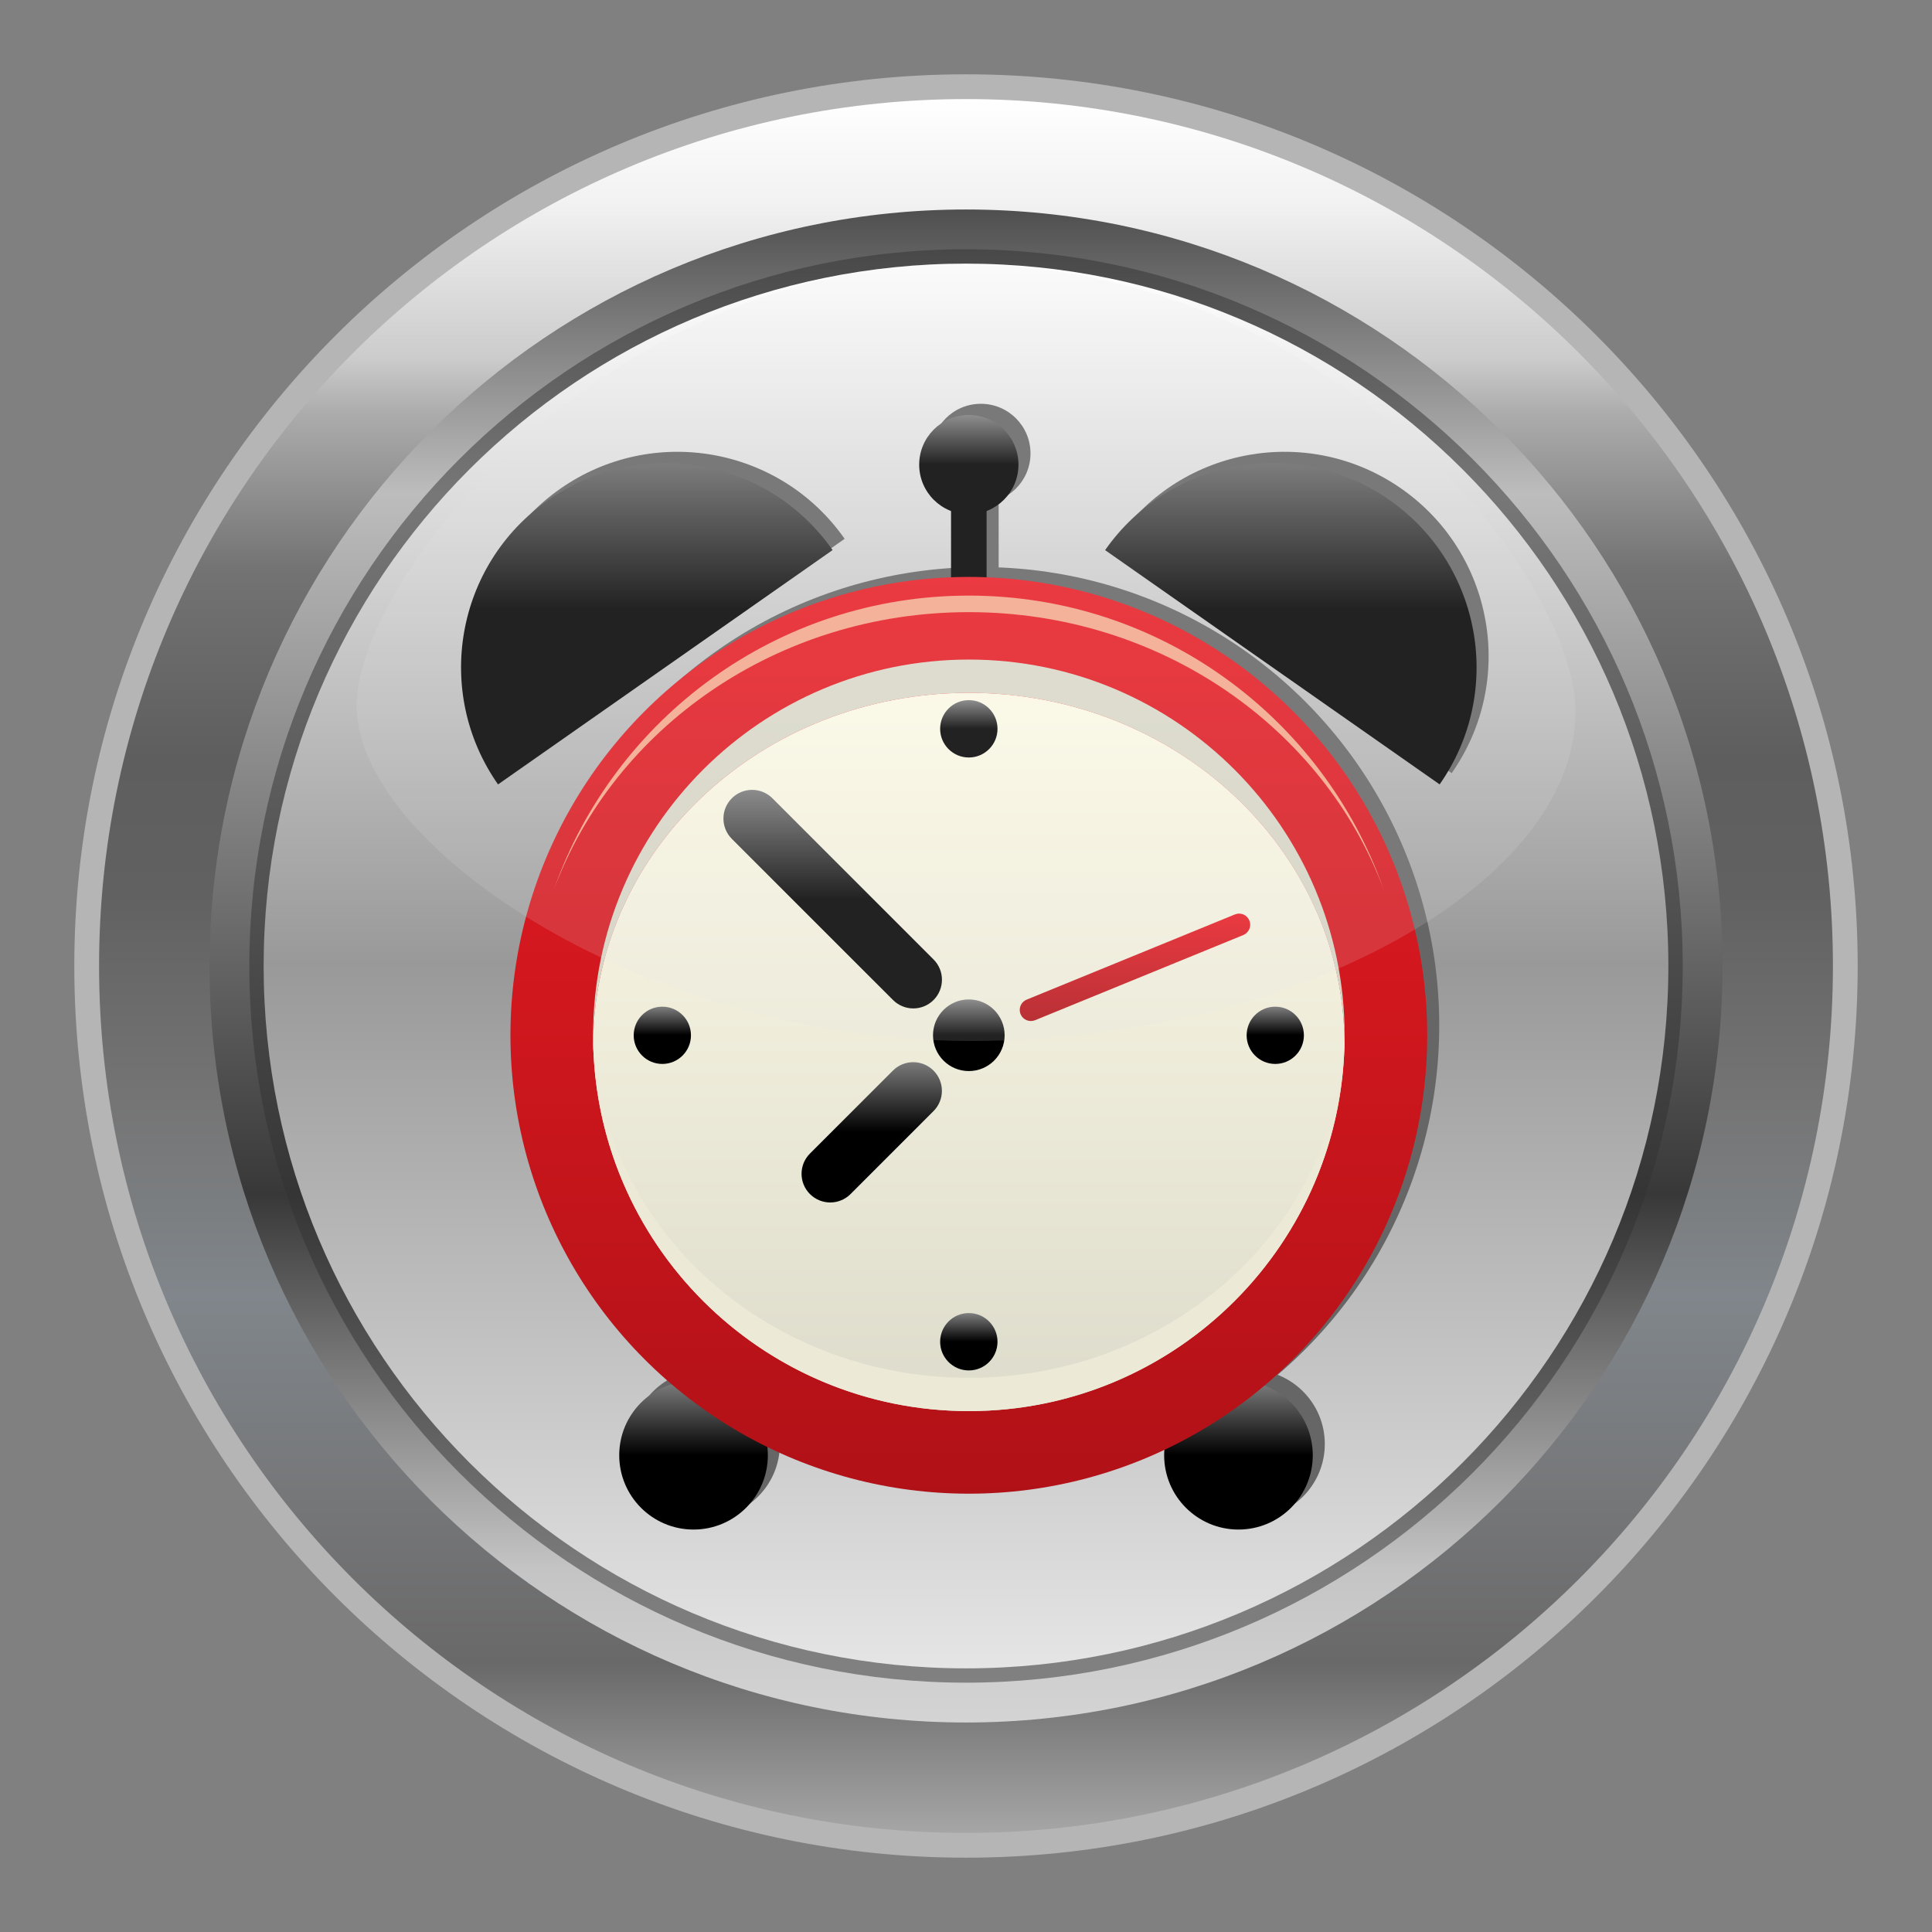 <?xml version="1.0" encoding="UTF-8"?>
<!DOCTYPE svg PUBLIC "-//W3C//DTD SVG 1.1//EN" "http://www.w3.org/Graphics/SVG/1.1/DTD/svg11.dtd">
<!-- Creator: CorelDRAW -->
<svg xmlns="http://www.w3.org/2000/svg" xml:space="preserve" width="39mm" height="39mm" shape-rendering="geometricPrecision" text-rendering="geometricPrecision" image-rendering="optimizeQuality" fill-rule="evenodd" clip-rule="evenodd"
viewBox="0 0 39 39"
 xmlns:xlink="http://www.w3.org/1999/xlink"
 zoomAndPan="magnify"
 baseProfile="tiny"
 contentStyleType="text/css"
 version="1.1">
 <rect x="0" y="0" width="39" height="39" fill="#808080" stroke="none"/>
 <defs>
   <linearGradient id="id0" gradientUnits="userSpaceOnUse" x1="19.5" y1="2" x2="19.5" y2="37">
    <stop offset="0" stop-color="white"/>
    <stop offset="0.059" stop-color="#F2F2F2"/>
    <stop offset="0.149" stop-color="#CCCCCC"/>
    <stop offset="0.18" stop-color="#ADADAD"/>
    <stop offset="0.271" stop-color="#737373"/>
    <stop offset="0.38" stop-color="#5E5E5E"/>
    <stop offset="0.459" stop-color="#616161"/>
    <stop offset="0.58" stop-color="#757575"/>
    <stop offset="0.69" stop-color="#80868B"/>
    <stop offset="0.812" stop-color="#757678"/>
    <stop offset="0.902" stop-color="dimgray"/>
    <stop offset="1" stop-color="#A6A6A6"/>
   </linearGradient>
   <linearGradient id="id1" gradientUnits="userSpaceOnUse" x1="19.5" y1="34.771" x2="19.5" y2="4.229">
    <stop offset="0" stop-color="#D4D4D4"/>
    <stop offset="0.102" stop-color="#C4C4C4"/>
    <stop offset="0.349" stop-color="#383838"/>
    <stop offset="0.812" stop-color="#BDBDBD"/>
    <stop offset="1" stop-color="#4F4F4F"/>
   </linearGradient>
   <linearGradient id="id2" gradientUnits="userSpaceOnUse" x1="19.5" y1="33.678" x2="19.5" y2="5.322">
    <stop offset="0" stop-color="#E5E5E5"/>
    <stop offset="0.502" stop-color="#999999"/>
    <stop offset="1" stop-color="white"/>
   </linearGradient>
    <linearGradient id="id3" gradientUnits="userSpaceOnUse" x1="19.557" y1="9.386" x2="19.557" y2="14.713">
     <stop offset="0" stop-color="black"/>
     <stop offset="0.502" stop-color="black"/>
     <stop offset="1" stop-color="#7F7F7F"/>
    </linearGradient>
   <linearGradient id="id4" gradientUnits="userSpaceOnUse" x1="19.557" y1="10.382" x2="19.557" y2="8.377">
    <stop offset="0" stop-color="black"/>
    <stop offset="0.502" stop-color="black"/>
    <stop offset="1" stop-color="#7F7F7F"/>
   </linearGradient>
   <linearGradient id="id5" gradientUnits="userSpaceOnUse" x1="26.337" y1="15.834" x2="26.337" y2="8.787">
    <stop offset="0" stop-color="black"/>
    <stop offset="0.502" stop-color="black"/>
    <stop offset="1" stop-color="#7F7F7F"/>
   </linearGradient>
   <linearGradient id="id6" gradientUnits="userSpaceOnUse" x1="12.777" y1="15.834" x2="12.777" y2="8.787">
    <stop offset="0" stop-color="black"/>
    <stop offset="0.502" stop-color="black"/>
    <stop offset="1" stop-color="#7F7F7F"/>
   </linearGradient>
   <linearGradient id="id7" gradientUnits="userSpaceOnUse" x1="14" y1="30.876" x2="14" y2="27.876">
    <stop offset="0" stop-color="black"/>
    <stop offset="0.502" stop-color="black"/>
    <stop offset="1" stop-color="#7F7F7F"/>
   </linearGradient>
   <linearGradient id="id8" gradientUnits="userSpaceOnUse" x1="25" y1="30.876" x2="25" y2="27.876">
    <stop offset="0" stop-color="black"/>
    <stop offset="0.502" stop-color="black"/>
    <stop offset="1" stop-color="#7F7F7F"/>
   </linearGradient>
   <linearGradient id="id9" gradientUnits="userSpaceOnUse" x1="19.557" y1="11.646" x2="19.557" y2="30.152">
    <stop offset="0" stop-color="#EC1C24"/>
    <stop offset="1" stop-color="#B01117"/>
   </linearGradient>
   <linearGradient id="id10" gradientUnits="userSpaceOnUse" x1="19.557" y1="21.002" x2="19.557" y2="13.314">
    <stop offset="0" stop-color="#D4D3C4"/>
    <stop offset="1" stop-color="#DDDBCB"/>
   </linearGradient>
   <linearGradient id="id11" gradientUnits="userSpaceOnUse" x1="19.557" y1="13.986" x2="19.557" y2="28.485">
    <stop offset="0" stop-color="#FFFCE8"/>
    <stop offset="1" stop-color="#DDDBCB"/>
   </linearGradient>
   <linearGradient id="id12" gradientUnits="userSpaceOnUse" x1="19.557" y1="15.291" x2="19.557" y2="14.133">
    <stop offset="0" stop-color="black"/>
    <stop offset="0.502" stop-color="black"/>
    <stop offset="1" stop-color="#7F7F7F"/>
   </linearGradient>
   <linearGradient id="id13" gradientUnits="userSpaceOnUse" x1="19.557" y1="21.621" x2="19.557" y2="20.175">
    <stop offset="0" stop-color="black"/>
    <stop offset="0.502" stop-color="black"/>
    <stop offset="1" stop-color="#7F7F7F"/>
   </linearGradient>
   <linearGradient id="id14" gradientUnits="userSpaceOnUse" x1="19.557" y1="27.664" x2="19.557" y2="26.506">
    <stop offset="0" stop-color="black"/>
    <stop offset="0.502" stop-color="black"/>
    <stop offset="1" stop-color="#7F7F7F"/>
   </linearGradient>
   <linearGradient id="id15" gradientUnits="userSpaceOnUse" x1="13.37" y1="21.477" x2="13.37" y2="20.321">
    <stop offset="0" stop-color="black"/>
    <stop offset="0.502" stop-color="black"/>
    <stop offset="1" stop-color="#7F7F7F"/>
   </linearGradient>
   <linearGradient id="id16" gradientUnits="userSpaceOnUse" x1="25.743" y1="21.477" x2="25.743" y2="20.321">
    <stop offset="0" stop-color="black"/>
    <stop offset="0.502" stop-color="black"/>
    <stop offset="1" stop-color="#7F7F7F"/>
   </linearGradient>
   <linearGradient id="id17" gradientUnits="userSpaceOnUse" x1="17.597" y1="24.331" x2="17.597" y2="21.386">
    <stop offset="0" stop-color="black"/>
    <stop offset="0.502" stop-color="black"/>
    <stop offset="1" stop-color="#7F7F7F"/>
   </linearGradient>
   <linearGradient id="id18" gradientUnits="userSpaceOnUse" x1="16.809" y1="20.412" x2="16.809" y2="15.888">
    <stop offset="0" stop-color="black"/>
    <stop offset="0.502" stop-color="black"/>
    <stop offset="1" stop-color="#7F7F7F"/>
   </linearGradient>
   <linearGradient id="id19" gradientUnits="userSpaceOnUse" x1="22.911" y1="18.412" x2="22.911" y2="20.641">
    <stop offset="0" stop-color="#EC1C24"/>
    <stop offset="1" stop-color="#B01117"/>
   </linearGradient>
   <linearGradient id="id20" gradientUnits="userSpaceOnUse" x1="27.134" y1="21.119" x2="27.143" y2="21.119">
    <stop offset="0" stop-color="white"/>
    <stop offset="1" stop-color="#DBDCDD"/>
   </linearGradient>
   <linearGradient id="id21" gradientUnits="userSpaceOnUse" x1="11.971" y1="21.119" x2="11.979" y2="21.119">
    <stop offset="0" stop-color="white"/>
    <stop offset="1" stop-color="#DBDCDD"/>
   </linearGradient>
 </defs>
 <g id="Слой_x0020_1">
  <path fill="#CCCCCC" fill-opacity="0.702" d="M37.5 19.5c0,-9.94 -8.061,-18 -18,-18 -9.939,0 -18,8.06 -18,18 0,9.94 8.061,18 18,18 9.939,0 18,-8.06 18,-18l0 0z"/>
  <path fill="url(#id0)" d="M37 19.5c0,-9.664 -7.837,-17.5 -17.5,-17.5 -9.663,0 -17.5,7.836 -17.5,17.5 0,9.663 7.837,17.5 17.5,17.5 9.663,0 17.5,-7.837 17.5,-17.5z"/>
  <path fill="url(#id1)" d="M34.772 19.5c0,-8.433 -6.838,-15.271 -15.271,-15.271 -8.433,0 -15.271,6.838 -15.271,15.271 0,8.433 6.838,15.271 15.271,15.271 8.433,0 15.271,-6.838 15.271,-15.271z"/>
  <path fill="#333333" fill-opacity="0.502" d="M33.968 19.5c0,-7.989 -6.479,-14.468 -14.468,-14.468 -7.989,0 -14.467,6.479 -14.467,14.468 0,7.989 6.479,14.467 14.468,14.467 7.989,0 14.467,-6.479 14.467,-14.467z"/>
  <path fill="url(#id2)" d="M33.678 19.5c0,-7.829 -6.349,-14.178 -14.178,-14.178 -7.829,0 -14.178,6.348 -14.178,14.178 0,7.829 6.349,14.178 14.178,14.178 7.829,0 14.178,-6.349 14.178,-14.178l0 0z"/>
  <circle fill="#666666" cx="19.8" cy="20.7" r="9.253"/>
  <g id="_73903472">
   <g id="_175415928">
    <polygon id="_175415952" fill="#666666" points="19.441,14.486 20.159,14.486 20.159,9.16 19.441,9.16 "/>
   </g>
   <circle id="_73903112" fill="#666666" cx="19.8" cy="9.153" r="1.002"/>
   <path id="_73902992" fill="#666666" d="M22.551 10.878c1.305,-1.864 3.875,-2.318 5.74,-1.012 1.865,1.305 2.319,3.878 1.013,5.741l-6.753 -4.729z"/>
   <path id="_73891904" fill="#666666" d="M10.296 15.607c-1.305,-1.864 -0.854,-4.434 1.012,-5.74 1.865,-1.306 4.437,-0.855 5.742,1.01l-6.753 4.73z"/>
   <circle id="_175415640" fill="#666666" cx="14.243" cy="29.149" r="1.5"/>
   <circle id="_175415568" fill="#666666" cx="25.243" cy="29.149" r="1.5"/>
  </g>
  <g id="_175415928_0">
   <polygon id="_175415952_1" fill="url(#id3)" points="19.198,14.713 19.916,14.713 19.916,9.386 19.198,9.386 "/>
  </g>
  <circle fill="url(#id4)" cx="19.557" cy="9.38" r="1.002"/>
  <path fill="url(#id5)" d="M22.308 11.105c1.305,-1.864 3.875,-2.318 5.74,-1.012 1.865,1.305 2.319,3.878 1.013,5.741l-6.753 -4.729z"/>
  <path fill="url(#id6)" d="M10.053 15.834c-1.305,-1.864 -0.854,-4.434 1.012,-5.74 1.865,-1.306 4.437,-0.855 5.742,1.01l-6.753 4.73z"/>
  <circle id="_175415640_2" fill="url(#id7)" cx="14" cy="29.376" r="1.5"/>
  <circle id="_175415568_3" fill="url(#id8)" cx="25" cy="29.376" r="1.5"/>
  <circle fill="url(#id9)" cx="19.557" cy="20.899" r="9.253"/>
  <path fill="url(#id10)" d="M19.557 13.986c4.156,0 7.528,3.131 7.583,7.016 0,-0.034 0.003,-0.068 0.003,-0.103 0,-4.189 -3.397,-7.585 -7.585,-7.585 -4.189,0 -7.586,3.396 -7.586,7.585 0,0.034 0.002,0.068 0.003,0.103 0.054,-3.885 3.427,-7.016 7.583,-7.016z"/>
  <path fill="url(#id11)" d="M19.557 13.986c-4.156,0 -7.528,3.131 -7.583,7.016 0.001,0.08 0.002,0.158 0.006,0.235 0.177,4.033 3.502,7.248 7.578,7.248 4.076,0 7.401,-3.215 7.577,-7.248 0.004,-0.078 0.006,-0.156 0.006,-0.235 -0.054,-3.885 -3.428,-7.016 -7.583,-7.016z"/>
  <circle fill="url(#id12)" cx="19.557" cy="14.712" r="0.579"/>
  <circle fill="url(#id13)" cx="19.557" cy="20.898" r="0.723"/>
  <circle fill="url(#id14)" cx="19.557" cy="27.085" r="0.579"/>
  <circle fill="url(#id15)" cx="13.37" cy="20.899" r="0.578"/>
  <circle fill="url(#id16)" cx="25.743" cy="20.899" r="0.578"/>
  <path fill="url(#id17)" d="M17.169 24.104c-0.226,0.226 -0.592,0.226 -0.819,0 -0.226,-0.226 -0.226,-0.592 0,-0.818l1.675 -1.675c0.226,-0.226 0.592,-0.226 0.819,0 0.226,0.226 0.226,0.592 0,0.818l-1.675 1.675z"/>
  <path fill="url(#id18)" d="M14.773 16.933c-0.226,-0.226 -0.226,-0.593 0,-0.819 0.226,-0.226 0.592,-0.226 0.819,0l3.253 3.254c0.226,0.226 0.226,0.592 0,0.819 -0.226,0.226 -0.592,0.226 -0.819,-0.001l-3.253 -3.252z"/>
  <path fill="url(#id19)" d="M20.895 20.594c-0.116,0.047 -0.247,-0.008 -0.293,-0.122 -0.048,-0.116 0.008,-0.246 0.122,-0.293l4.204 -1.72c0.115,-0.047 0.246,0.008 0.292,0.123 0.048,0.115 -0.008,0.245 -0.122,0.293l-4.203 1.719z"/>
  <path fill="url(#id20)" d="M27.14 21.001c-0.001,0.08 -0.003,0.157 -0.006,0.235 0.005,-0.047 0.009,-0.093 0.009,-0.14 0,-0.033 -0.003,-0.063 -0.003,-0.095z"/>
  <path fill="url(#id21)" d="M11.971 21.097c0,0.047 0.004,0.093 0.008,0.14 -0.003,-0.078 -0.005,-0.156 -0.006,-0.235 0,0.032 -0.002,0.062 -0.002,0.095z"/>
  <path fill="#F8A98E" d="M19.557 12.357c3.869,0 7.158,2.336 8.373,5.595 -1.215,-3.453 -4.504,-5.929 -8.373,-5.929 -3.87,0 -7.159,2.477 -8.374,5.929 1.215,-3.259 4.505,-5.595 8.374,-5.595z"/>
  <path fill="#ECE9D7" d="M19.557 27.813c4.156,0 7.528,-3.131 7.583,-7.016 0,0.034 0.003,0.067 0.003,0.102 0,4.19 -3.397,7.586 -7.585,7.586 -4.189,0 -7.586,-3.396 -7.586,-7.586 0,-0.034 0.002,-0.068 0.003,-0.102 0.054,3.884 3.427,7.016 7.583,7.016z"/>
  <path fill="#E5E5E5" fill-opacity="0.149" d="M19.414 5.323c7.227,0.052 11.982,5.81 12.37,8.712 0.388,3.582 -5.397,6.978 -12.182,6.978 -6.785,0 -12.691,-4.149 -12.394,-6.978 0.297,-2.829 5.374,-8.747 12.206,-8.712l0 0z"/>
 </g>
</svg>
